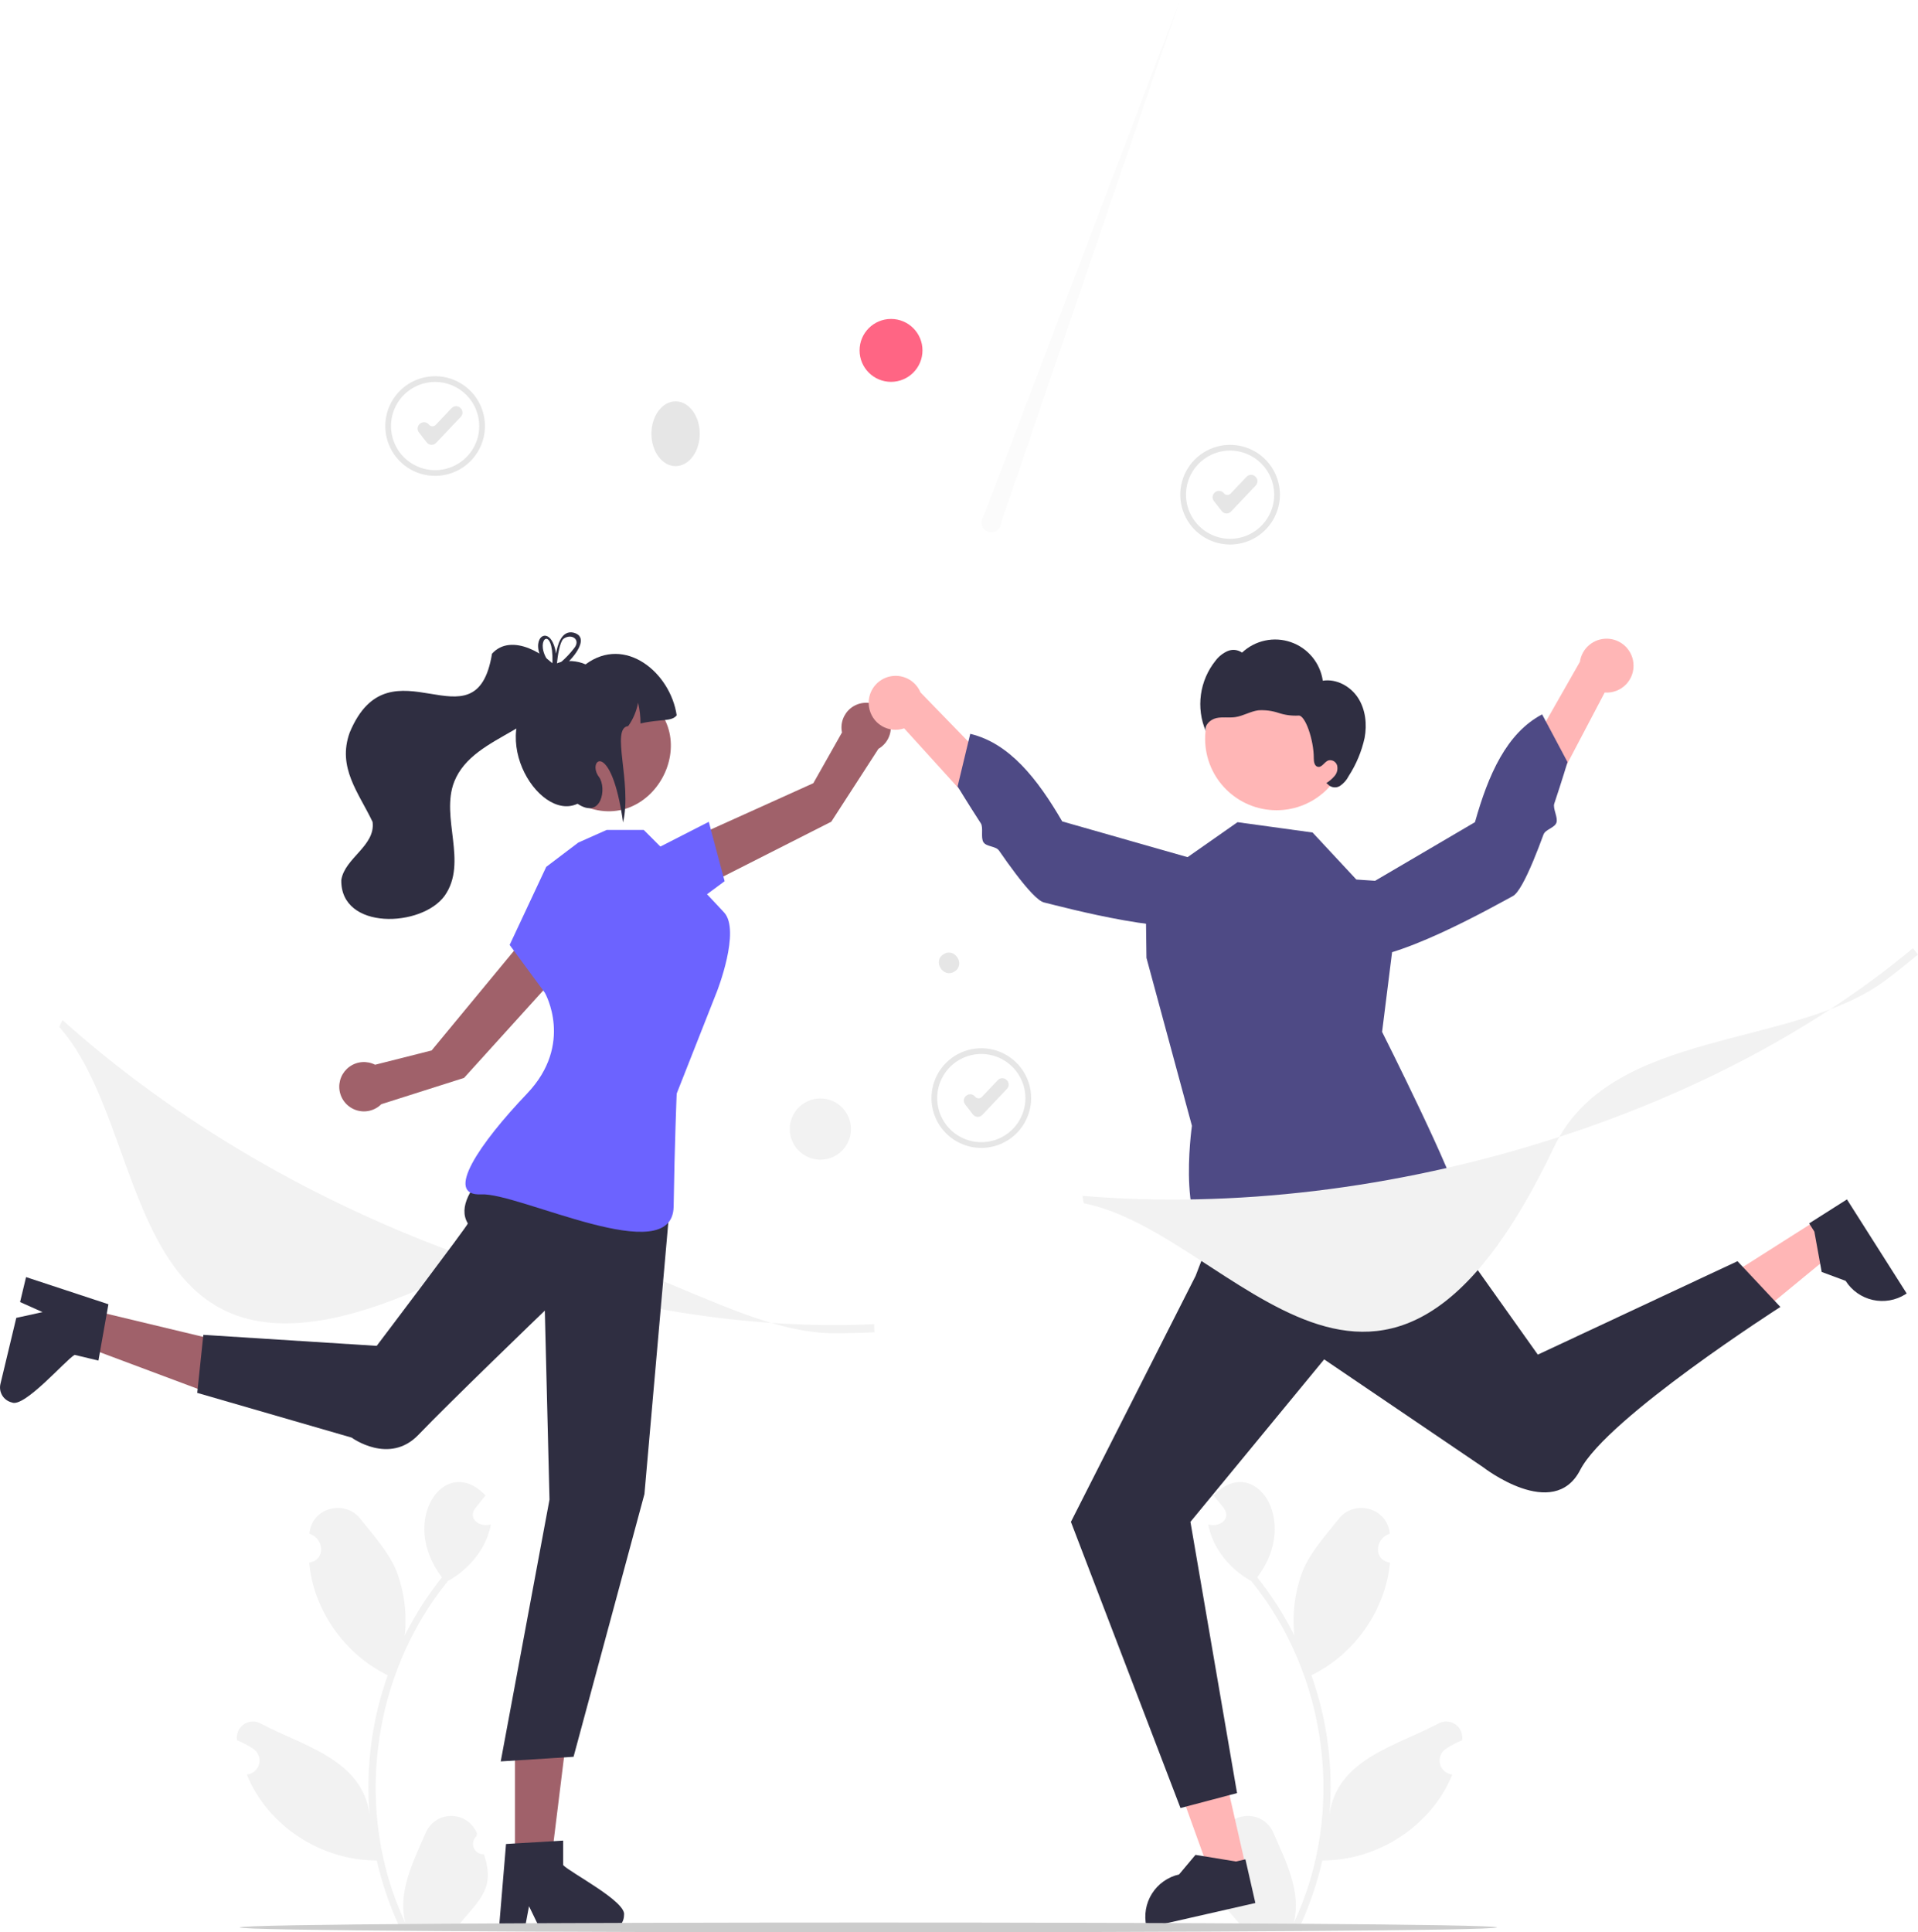 <svg width="544" height="548" viewBox="0 0 544 548" fill="none" xmlns="http://www.w3.org/2000/svg">
<g clip-path="url(#clip0_2_310)">
<path d="M137.226 525.867C136.626 525.894 136.032 525.737 135.524 525.415C135.016 525.094 134.62 524.624 134.388 524.07C134.156 523.515 134.1 522.903 134.228 522.316C134.356 521.729 134.661 521.195 135.102 520.788C135.176 520.494 135.229 520.283 135.303 519.989C134.729 518.53 133.732 517.276 132.44 516.387C131.147 515.498 129.619 515.015 128.051 515.001C126.483 514.986 124.946 515.44 123.637 516.304C122.329 517.168 121.308 518.404 120.706 519.852C117.233 527.981 112.738 536.396 114.973 545.35C100.207 514.057 105.229 475.131 127.052 448.37C133.084 445.047 137.973 439.144 139.246 432.29C136.26 433.301 132.538 430.873 134.783 427.729C135.756 426.527 136.738 425.335 137.711 424.133C126.371 412.057 112.859 431.036 125.341 447.335C121.258 452.454 117.721 457.986 114.788 463.841C115.465 457.624 114.657 451.336 112.429 445.492C110.172 440.046 105.94 435.46 102.214 430.752C97.683 425.016 88.358 427.662 87.749 434.942C91.93 436.316 92.473 442.355 87.69 443.182C88.943 456.724 97.791 469.169 109.977 475.108C105.477 487.734 103.72 501.174 104.823 514.533C102.671 498.921 85.912 495.132 74.197 488.927C73.452 488.449 72.583 488.198 71.698 488.205C70.812 488.212 69.947 488.477 69.21 488.967C68.472 489.457 67.892 490.151 67.542 490.965C67.192 491.778 67.087 492.676 67.238 493.549C68.855 494.206 70.403 495.022 71.858 495.986C72.54 496.444 73.064 497.102 73.357 497.87C73.65 498.638 73.698 499.477 73.496 500.273C73.293 501.07 72.849 501.784 72.225 502.318C71.6 502.852 70.826 503.18 70.007 503.257C75.912 517.87 91.178 527.682 106.858 527.627C108.364 534.174 110.548 540.547 113.372 546.643H136.643C136.727 546.384 136.802 546.117 136.877 545.859C134.723 545.994 132.56 545.865 130.438 545.475C136.136 538.728 140.544 535.286 137.227 525.867L137.226 525.867Z" fill="#F2F2F2"/>
<path d="M344.694 525.867C345.294 525.894 345.888 525.737 346.396 525.415C346.904 525.094 347.3 524.624 347.532 524.07C347.764 523.515 347.82 522.903 347.692 522.316C347.564 521.729 347.259 521.195 346.818 520.788C346.744 520.494 346.691 520.283 346.617 519.989C347.191 518.53 348.189 517.276 349.481 516.387C350.773 515.498 352.301 515.015 353.869 515.001C355.437 514.986 356.974 515.44 358.283 516.304C359.591 517.168 360.612 518.404 361.214 519.852C364.687 527.981 369.182 536.396 366.947 545.35C381.713 514.057 376.691 475.131 354.869 448.37C348.837 445.047 343.947 439.144 342.675 432.29C345.66 433.301 349.382 430.873 347.137 427.729C346.164 426.527 345.182 425.335 344.209 424.133C355.55 412.057 369.061 431.036 356.579 447.335C360.662 452.454 364.199 457.986 367.132 463.841C366.455 457.624 367.263 451.336 369.491 445.492C371.748 440.046 375.98 435.46 379.706 430.752C384.237 425.016 393.562 427.662 394.172 434.942C389.99 436.316 389.447 442.355 394.23 443.182C392.977 456.724 384.129 469.169 371.943 475.108C376.443 487.734 378.2 501.174 377.098 514.533C379.249 498.921 396.008 495.132 407.723 488.927C408.468 488.449 409.337 488.198 410.223 488.205C411.108 488.212 411.973 488.477 412.711 488.967C413.448 489.457 414.028 490.151 414.378 490.965C414.728 491.778 414.833 492.676 414.682 493.549C413.065 494.206 411.518 495.022 410.062 495.986C409.38 496.444 408.857 497.102 408.563 497.87C408.27 498.638 408.222 499.477 408.424 500.273C408.627 501.07 409.071 501.784 409.696 502.318C410.32 502.852 411.095 503.18 411.913 503.257C406.008 517.87 390.742 527.682 375.062 527.627C373.556 534.174 371.372 540.547 368.548 546.643H345.277C345.193 546.384 345.118 546.117 345.043 545.859C347.197 545.994 349.36 545.865 351.483 545.475C345.784 538.728 341.376 535.286 344.693 525.867L344.694 525.867Z" fill="#F2F2F2"/>
<path d="M353.322 529.322L343.301 531.601L329.736 494.033L344.528 490.668L353.322 529.322Z" fill="#FFB6B6"/>
<path d="M356.055 539.695L325.236 546.706L325.147 546.317C324.424 543.136 324.993 539.797 326.731 537.036C328.468 534.275 331.232 532.317 334.413 531.593L334.414 531.593L339.071 526.042L350.546 527.923L353.237 527.31L356.055 539.695Z" fill="#2F2E41"/>
<path d="M514.991 346.204L520.5 354.879L489.656 380.259L481.525 367.454L514.991 346.204Z" fill="#FFB6B6"/>
<path d="M523.848 340.15L540.791 366.828L540.454 367.043C537.7 368.792 534.364 369.375 531.179 368.664C527.995 367.954 525.223 366.007 523.474 363.254L523.474 363.253L516.681 360.728L514.604 349.288L513.125 346.959L523.848 340.15Z" fill="#2F2E41"/>
<path d="M195.53 253.45L193.055 239.104L230.687 222.113L238.814 207.725C238.551 206.463 238.643 205.152 239.079 203.939C239.514 202.725 240.277 201.655 241.283 200.848C242.288 200.04 243.497 199.526 244.776 199.363C246.055 199.199 247.355 199.393 248.531 199.921C249.708 200.45 250.715 201.293 251.442 202.358C252.169 203.423 252.587 204.669 252.651 205.957C252.715 207.244 252.421 208.525 251.802 209.656C251.184 210.788 250.265 211.727 249.146 212.369L235.777 233.036L195.53 253.45Z" fill="#A0616A"/>
<path d="M184.091 241.723L201.038 233.067L205.524 249.91L193.753 258.635L184.091 241.723Z" fill="#6C63FF"/>
<path d="M146.064 528.017L156.31 528.016L161.185 488.497L146.061 488.497L146.064 528.017Z" fill="#A0616A"/>
<path d="M159.72 528.939V521.993L157.026 522.158L146.06 522.807L143.523 522.963L141.582 546.226L141.479 547.473H148.754L148.988 546.235L150.045 540.605L152.773 546.235L153.371 547.473H172.66C173.808 547.466 174.907 547.006 175.718 546.194C176.528 545.381 176.986 544.282 176.991 543.134C177.805 539.332 161.764 531.113 159.72 528.939Z" fill="#2F2E41"/>
<path d="M24.432 371.179L22.044 381.143L59.341 395.097L62.866 380.392L24.432 371.179Z" fill="#A0616A"/>
<path d="M21.162 384.243L27.917 385.863L28.385 383.205L30.31 372.392L30.75 369.887L8.579 362.577L7.39 362.185L5.694 369.26L6.844 369.776L12.072 372.116L5.961 373.456L4.617 373.749L0.12 392.505C-0.141 393.622 0.05 394.798 0.651 395.776C1.252 396.754 2.215 397.455 3.33 397.727C6.838 399.406 18.571 385.724 21.162 384.243Z" fill="#2F2E41"/>
<path d="M161.907 272.248L148.718 266.083L122.416 297.91L106.395 301.961C105.246 301.376 103.958 301.119 102.672 301.22C101.387 301.32 100.154 301.774 99.11 302.532C98.066 303.289 97.252 304.32 96.757 305.511C96.263 306.702 96.107 308.006 96.307 309.28C96.508 310.554 97.056 311.748 97.892 312.729C98.729 313.711 99.82 314.443 101.046 314.843C102.272 315.244 103.584 315.298 104.839 314.999C106.093 314.7 107.241 314.061 108.155 313.151L131.614 305.696L161.907 272.248Z" fill="#A0616A"/>
<path d="M348.892 154.428C346.096 154.428 343.363 153.599 341.039 152.046C338.714 150.493 336.903 148.285 335.833 145.703C334.763 143.12 334.483 140.278 335.028 137.537C335.574 134.795 336.92 132.276 338.897 130.3C340.874 128.323 343.392 126.977 346.134 126.431C348.876 125.886 351.718 126.166 354.301 127.236C356.884 128.306 359.092 130.117 360.645 132.442C362.198 134.766 363.027 137.499 363.027 140.294C363.023 144.041 361.532 147.634 358.882 150.284C356.232 152.933 352.64 154.424 348.892 154.428ZM348.892 127.782C346.417 127.782 343.998 128.516 341.94 129.891C339.882 131.265 338.278 133.22 337.331 135.506C336.384 137.792 336.136 140.308 336.619 142.735C337.102 145.162 338.294 147.391 340.044 149.141C341.794 150.891 344.023 152.083 346.451 152.566C348.878 153.048 351.394 152.801 353.681 151.854C355.967 150.907 357.921 149.303 359.296 147.245C360.671 145.188 361.405 142.769 361.405 140.294C361.401 136.977 360.082 133.796 357.736 131.451C355.39 129.105 352.209 127.786 348.892 127.782Z" fill="#E6E6E6"/>
<path d="M347.894 145.619C347.866 145.619 347.838 145.618 347.809 145.616C347.558 145.604 347.313 145.538 347.09 145.422C346.867 145.306 346.672 145.144 346.518 144.945L344.291 142.083C344.15 141.902 344.047 141.696 343.986 141.475C343.925 141.254 343.908 141.024 343.937 140.796C343.965 140.569 344.038 140.35 344.151 140.151C344.264 139.952 344.416 139.777 344.596 139.637L344.677 139.574C344.857 139.434 345.064 139.33 345.285 139.269C345.506 139.208 345.736 139.192 345.963 139.22C346.191 139.248 346.41 139.321 346.609 139.435C346.808 139.548 346.983 139.699 347.124 139.88C347.236 140.024 347.378 140.143 347.541 140.227C347.703 140.311 347.882 140.36 348.065 140.369C348.248 140.377 348.43 140.347 348.6 140.279C348.77 140.211 348.923 140.107 349.049 139.974L353.57 135.201C353.888 134.866 354.327 134.671 354.789 134.658C355.251 134.646 355.699 134.817 356.035 135.134L356.109 135.205C356.275 135.362 356.409 135.551 356.502 135.76C356.596 135.969 356.647 136.194 356.653 136.423C356.659 136.652 356.62 136.88 356.538 137.094C356.456 137.307 356.333 137.503 356.176 137.669L349.16 145.074C348.997 145.246 348.801 145.383 348.583 145.477C348.366 145.57 348.131 145.619 347.894 145.619Z" fill="#E6E6E6"/>
<path d="M278.328 325.551C275.533 325.551 272.8 324.722 270.475 323.169C268.151 321.616 266.339 319.408 265.269 316.826C264.199 314.243 263.919 311.401 264.465 308.659C265.01 305.918 266.356 303.399 268.333 301.422C270.31 299.446 272.829 298.1 275.571 297.554C278.313 297.009 281.155 297.289 283.738 298.359C286.32 299.428 288.528 301.24 290.081 303.564C291.634 305.889 292.463 308.621 292.463 311.417C292.459 315.164 290.969 318.757 288.319 321.406C285.669 324.056 282.076 325.547 278.328 325.551ZM278.328 298.905C275.853 298.905 273.434 299.639 271.376 301.013C269.319 302.388 267.715 304.342 266.768 306.629C265.821 308.915 265.573 311.431 266.056 313.858C266.538 316.285 267.73 318.514 269.48 320.264C271.23 322.014 273.46 323.206 275.887 323.688C278.314 324.171 280.83 323.923 283.117 322.976C285.403 322.029 287.358 320.426 288.732 318.368C290.107 316.31 290.841 313.891 290.841 311.417C290.838 308.1 289.518 304.919 287.172 302.574C284.826 300.228 281.646 298.909 278.328 298.905Z" fill="#E6E6E6"/>
<path d="M277.331 316.742C277.302 316.742 277.274 316.741 277.245 316.739C276.995 316.727 276.749 316.661 276.526 316.545C276.303 316.429 276.108 316.267 275.954 316.068L273.727 313.206C273.587 313.025 273.483 312.818 273.422 312.598C273.361 312.377 273.345 312.146 273.373 311.919C273.401 311.692 273.474 311.473 273.588 311.274C273.701 311.075 273.852 310.9 274.033 310.759L274.113 310.697C274.294 310.556 274.5 310.453 274.721 310.392C274.942 310.331 275.172 310.314 275.4 310.343C275.627 310.371 275.846 310.444 276.045 310.557C276.245 310.671 276.419 310.822 276.56 311.003C276.672 311.147 276.815 311.266 276.977 311.35C277.14 311.434 277.318 311.482 277.501 311.491C277.684 311.5 277.867 311.47 278.036 311.401C278.206 311.333 278.359 311.229 278.485 311.097L283.006 306.324C283.325 305.989 283.763 305.793 284.225 305.781C284.687 305.768 285.135 305.94 285.471 306.257L285.545 306.328C285.712 306.485 285.845 306.674 285.939 306.883C286.032 307.092 286.083 307.317 286.089 307.546C286.095 307.775 286.056 308.003 285.975 308.216C285.893 308.43 285.769 308.626 285.612 308.792L278.596 316.197C278.433 316.369 278.237 316.506 278.019 316.6C277.802 316.693 277.568 316.742 277.331 316.742Z" fill="#E6E6E6"/>
<path d="M123.412 134.964C120.617 134.964 117.884 134.135 115.559 132.582C113.235 131.029 111.423 128.821 110.353 126.238C109.283 123.656 109.003 120.814 109.549 118.072C110.094 115.33 111.44 112.812 113.417 110.835C115.394 108.859 117.913 107.513 120.655 106.967C123.397 106.422 126.239 106.702 128.822 107.771C131.405 108.841 133.612 110.653 135.165 112.977C136.719 115.301 137.548 118.034 137.548 120.83C137.543 124.577 136.053 128.17 133.403 130.819C130.753 133.469 127.16 134.959 123.412 134.964ZM123.412 108.318C120.938 108.318 118.518 109.051 116.461 110.426C114.403 111.801 112.799 113.755 111.852 116.041C110.905 118.328 110.657 120.844 111.14 123.271C111.623 125.698 112.814 127.927 114.564 129.677C116.314 131.427 118.544 132.618 120.971 133.101C123.399 133.584 125.915 133.336 128.201 132.389C130.487 131.442 132.442 129.839 133.817 127.781C135.192 125.723 135.926 123.304 135.926 120.83C135.922 117.512 134.602 114.332 132.256 111.986C129.911 109.641 126.73 108.321 123.412 108.318Z" fill="#E6E6E6"/>
<path d="M122.415 126.154C122.386 126.154 122.358 126.153 122.33 126.152C122.079 126.14 121.833 126.074 121.61 125.958C121.387 125.842 121.192 125.679 121.038 125.481L118.811 122.619C118.671 122.438 118.567 122.231 118.506 122.011C118.446 121.79 118.429 121.559 118.457 121.332C118.486 121.105 118.559 120.886 118.672 120.687C118.785 120.488 118.936 120.313 119.117 120.172L119.197 120.11C119.378 119.969 119.584 119.865 119.805 119.805C120.026 119.744 120.257 119.727 120.484 119.756C120.711 119.784 120.931 119.857 121.13 119.97C121.329 120.083 121.503 120.235 121.644 120.416C121.756 120.56 121.899 120.678 122.061 120.763C122.224 120.847 122.402 120.895 122.585 120.904C122.768 120.913 122.951 120.882 123.121 120.814C123.29 120.746 123.444 120.642 123.57 120.509L128.091 115.737C128.409 115.402 128.847 115.206 129.309 115.194C129.771 115.181 130.219 115.352 130.555 115.67L130.63 115.74C130.796 115.898 130.929 116.086 131.023 116.296C131.116 116.505 131.167 116.73 131.173 116.959C131.18 117.188 131.141 117.416 131.059 117.629C130.977 117.843 130.854 118.039 130.696 118.205L123.68 125.61C123.517 125.782 123.321 125.919 123.104 126.012C122.886 126.106 122.652 126.154 122.415 126.154Z" fill="#E6E6E6"/>
<path d="M236.579 378.103C203.801 378.103 166.131 341.732 132.803 359.013C31.892 411.334 45.783 323.782 16.793 291.221L17.744 289.312C49.732 317.992 89.67 341.327 133.241 356.792C172.615 370.77 212.284 377.246 247.946 375.537L248.008 377.831C244.242 378.013 240.432 378.103 236.579 378.103Z" fill="#F2F2F2"/>
<path d="M191.616 132.197C195.4 132.197 198.468 128.084 198.468 123.01C198.468 117.937 195.4 113.824 191.616 113.824C187.832 113.824 184.765 117.937 184.765 123.01C184.765 128.084 187.832 132.197 191.616 132.197Z" fill="#E6E6E6"/>
<path d="M270.75 275.511C267.618 277.597 264.412 272.631 267.605 270.636C270.737 268.55 273.943 273.517 270.75 275.511Z" fill="#E6E6E6"/>
<path d="M252.721 108.294C257.648 108.294 261.643 104.3 261.643 99.373C261.643 94.446 257.648 90.452 252.721 90.452C247.793 90.452 243.799 94.446 243.799 99.373C243.799 104.3 247.793 108.294 252.721 108.294Z" fill="#FF6584"/>
<path opacity="0.3" d="M283.926 148.26L334.694 0L278.948 146.485C278.672 146.833 278.483 147.241 278.397 147.676C278.311 148.112 278.329 148.561 278.451 148.988C278.574 149.414 278.796 149.806 279.099 150.129C279.403 150.453 279.78 150.699 280.198 150.848C280.616 150.997 281.063 151.044 281.503 150.986C281.943 150.927 282.362 150.765 282.727 150.512C283.091 150.259 283.39 149.923 283.599 149.531C283.807 149.139 283.92 148.703 283.926 148.26H283.926Z" fill="#F0F0F0"/>
<path d="M232.682 328.883C237.476 328.883 241.362 324.997 241.362 320.204C241.362 315.41 237.476 311.524 232.682 311.524C227.888 311.524 224.002 315.41 224.002 320.204C224.002 324.997 227.888 328.883 232.682 328.883Z" fill="#F2F2F2"/>
<path d="M148.61 323.514C148.61 323.514 126.97 337.604 132.692 346.967C132.889 347.29 106.843 381.687 106.843 381.687L57.674 378.566L55.942 395.022L99.716 407.699C99.716 407.699 110.424 415.565 118.697 406.898C126.97 398.23 154.526 371.687 154.526 371.687L155.855 425.276L142.022 499.535L162.676 498.225L182.779 423.726L190.199 339.337L148.61 323.514Z" fill="#2F2E41"/>
<path d="M164.024 238.952L154.924 245.848L144.552 267.983L154.526 281.527C154.526 281.527 162.915 296.066 149.487 310.146C136.058 324.226 125.746 339.263 136.494 338.726C147.243 338.19 190.776 360.329 191.062 342.191C191.349 324.052 191.928 310.146 191.928 310.146L203.342 281.2C203.342 281.2 210.141 263.932 205.367 258.764C200.593 253.595 194.201 246.99 194.201 246.99L182.577 235.366H172.08L164.024 238.952Z" fill="#6C63FF"/>
<path d="M181.012 196.421C201.427 208.037 184.667 238.686 163.871 227.772C143.457 216.157 160.217 185.508 181.012 196.421Z" fill="#A0616A"/>
<path d="M191.928 202.862C190.498 204.722 187.509 203.85 181.657 205.177C181.669 203.194 181.44 201.216 180.974 199.288C180.539 201.675 179.584 203.938 178.179 205.916C173.097 206.48 179.326 221.917 176.724 233.267C173.372 209.322 166.32 215.595 169.883 220.345C172.163 223.385 170.643 232.507 163.801 227.946C152.513 233.311 136.434 206.663 154.254 194.165C153.936 187.41 161.453 186.343 166.082 188.419C177.316 180.052 190.15 190.774 191.928 202.862Z" fill="#2F2E41"/>
<path d="M139.547 185.389C135.002 213.332 110.641 180.25 99.186 207.749C95.584 217.707 101.764 224.831 105.672 233.097C106.564 239.89 97.726 243.337 96.801 249.59C96.543 263.925 119.673 263.048 126.139 254.004C132.783 244.536 124.849 231.833 128.843 221.67C134.456 207.561 157.282 207.456 159.271 191.041C155.419 185.557 145.063 179.276 139.547 185.389Z" fill="#2F2E41"/>
<path d="M157.96 188.12C157.811 188.183 157.662 188.245 157.529 188.316H157.522C157.396 188.378 157.271 188.441 157.146 188.511C157.13 188.519 157.123 188.527 157.107 188.535C156.943 188.378 156.778 188.222 156.606 188.065C156.561 188.32 156.572 188.582 156.637 188.832L156.661 188.926C156.817 189.09 156.982 189.247 157.154 189.411C157.31 189.294 157.459 189.169 157.616 189.051C157.71 188.973 157.803 188.895 157.905 188.816C157.921 188.613 157.944 188.378 157.968 188.12L157.96 188.12ZM162.671 179.418C159.181 178.62 158.054 183.182 157.717 185.381C156.449 177.399 151.175 179.911 152.998 185.358C153.579 186.97 154.494 188.442 155.683 189.677C155.847 189.865 156.027 190.053 156.215 190.241C156.003 191.336 157.068 191.054 158.508 190.045C159.571 189.289 160.554 188.426 161.442 187.47C164.315 184.458 166.553 180.428 162.671 179.418ZM162.781 183.91C161.704 185.298 160.496 186.58 159.173 187.737C158.758 188.112 158.336 188.472 157.905 188.816C157.897 188.887 157.897 188.949 157.889 189.004C157.859 189.08 157.823 189.154 157.78 189.223C157.342 190.014 156.849 189.583 156.661 188.926C156.645 188.903 156.622 188.879 156.606 188.856C155.981 188.21 155.437 187.49 154.986 186.711C151.754 181.109 156.958 177.298 156.7 187.76C156.652 187.856 156.621 187.959 156.606 188.065C156.561 188.32 156.572 188.582 156.637 188.832L156.661 188.926C156.817 189.09 156.982 189.247 157.154 189.411C157.31 189.294 157.459 189.169 157.616 189.051C157.71 188.973 157.803 188.895 157.905 188.816C157.921 188.613 157.944 188.378 157.968 188.12V188.112C158.171 186.015 158.727 182.243 159.752 181.218C162.006 179.489 164.925 181.359 162.781 183.91ZM157.96 188.12C157.811 188.183 157.662 188.245 157.529 188.316H157.522C157.396 188.378 157.271 188.441 157.146 188.511C157.13 188.519 157.123 188.527 157.107 188.535C156.943 188.378 156.778 188.222 156.606 188.065C156.561 188.32 156.572 188.582 156.637 188.832L156.661 188.926C156.817 189.09 156.982 189.247 157.154 189.411C157.31 189.294 157.459 189.169 157.616 189.051C157.71 188.973 157.803 188.895 157.905 188.816C157.921 188.613 157.944 188.378 157.968 188.12L157.96 188.12Z" fill="#2F2E41"/>
<path d="M346.652 342.179L339.112 361.84L303.742 431.603L334.821 512.759L350.861 508.525L337.641 431.603L375.57 385.522L420.614 416.07C420.614 416.07 440.59 431.664 448.19 416.881C455.79 402.098 504.966 370.654 504.966 370.654L492.8 357.677L436.171 384.176L397.086 329.167L346.652 342.179Z" fill="#2F2E41"/>
<path d="M384.696 249.437L372.285 236.103L350.994 233.174L324.907 251.435L325.169 271.648L338.065 319.278C338.065 319.278 333.153 353.498 346.874 353.155C360.594 352.812 368.072 345.972 373.661 347.364C379.249 348.756 403.003 354.682 404.509 348.475C406.014 342.268 414.016 346.713 413.665 340.841C413.314 334.969 392.002 292.645 392.002 292.645L397.301 250.317L384.696 249.437Z" fill="#4E4A85"/>
<path d="M463.283 188.059C463.394 189.165 463.261 190.281 462.894 191.33C462.527 192.379 461.934 193.335 461.157 194.13C460.381 194.925 459.439 195.54 458.399 195.932C457.359 196.324 456.246 196.483 455.138 196.398L426.595 250.676L418.932 238.914L448.106 187.687C448.372 185.835 449.309 184.145 450.738 182.937C452.167 181.729 453.989 181.087 455.86 181.133C457.73 181.179 459.519 181.909 460.887 183.185C462.255 184.462 463.108 186.196 463.283 188.059Z" fill="#FFB6B6"/>
<path d="M373.428 259.529C373.428 259.529 372.296 269.184 383.166 271.574C394.036 273.964 424.152 256.758 429.089 254.13C430.635 253.307 432.733 249.273 434.885 244.12C435.852 241.807 436.829 239.268 437.772 236.692C438.318 235.202 440.932 234.795 441.447 233.317C441.958 231.847 440.371 229.306 440.834 227.921C443.033 221.345 444.591 216.129 444.591 216.129L437.386 202.596C427.31 207.923 422.142 219.656 418.341 233.173L373.428 259.529Z" fill="#4E4A85"/>
<path d="M246.478 200.524C246.647 201.622 247.055 202.67 247.674 203.594C248.292 204.517 249.105 205.294 250.055 205.87C251.006 206.445 252.072 206.805 253.177 206.924C254.282 207.043 255.4 206.919 256.451 206.559L297.67 251.968L302.145 238.662L261.079 196.366C260.357 194.639 259.028 193.237 257.342 192.425C255.656 191.613 253.731 191.448 251.931 191.96C250.132 192.473 248.583 193.628 247.578 195.206C246.572 196.784 246.181 198.676 246.478 200.524Z" fill="#FFB6B6"/>
<path d="M351.361 247.234C351.361 247.234 354.873 256.299 344.947 261.333C335.021 266.367 301.558 257.244 296.12 255.935C294.417 255.525 291.377 252.145 288.003 247.694C286.488 245.696 284.907 243.483 283.349 241.226C282.447 239.919 279.814 240.18 278.946 238.877C278.083 237.582 278.984 234.724 278.189 233.499C274.414 227.683 271.6 223.023 271.6 223.023L275.189 208.118C286.277 210.754 294.218 220.82 301.281 232.956L351.361 247.234Z" fill="#4E4A85"/>
<path d="M362.064 229.782C373.252 229.782 382.322 220.713 382.322 209.526C382.322 198.339 373.252 189.271 362.064 189.271C350.876 189.271 341.807 198.339 341.807 209.526C341.807 220.713 350.876 229.782 362.064 229.782Z" fill="#FFB6B6"/>
<path d="M385.188 197.928C383.057 194.632 379.059 192.435 375.182 193.052C374.821 190.579 373.789 188.251 372.197 186.324C370.605 184.396 368.514 182.942 366.153 182.121C363.792 181.299 361.251 181.14 358.806 181.663C356.361 182.185 354.106 183.368 352.287 185.083C351.689 184.662 350.992 184.402 350.264 184.329C349.536 184.257 348.802 184.373 348.132 184.667C346.798 185.274 345.637 186.205 344.756 187.377C342.532 190.15 341.101 193.475 340.617 196.998C340.132 200.52 340.612 204.107 342.005 207.379C341.531 205.657 343.257 204.036 345.001 203.65C346.745 203.264 348.574 203.629 350.342 203.377C352.609 203.055 354.646 201.74 356.917 201.444C358.842 201.319 360.773 201.567 362.604 202.175C364.434 202.783 366.363 203.042 368.289 202.938C370.199 202.712 372.661 209.952 372.628 215.052C372.621 216.018 372.82 217.259 373.765 217.464C374.928 217.716 375.602 216.111 376.709 215.674C377.22 215.527 377.767 215.585 378.235 215.834C378.704 216.083 379.058 216.505 379.222 217.01C379.361 217.523 379.376 218.062 379.265 218.582C379.154 219.102 378.921 219.588 378.584 220C377.903 220.816 377.096 221.516 376.192 222.075L376.648 222.454C377.08 222.911 377.659 223.204 378.284 223.282C378.909 223.359 379.541 223.217 380.073 222.88C381.118 222.172 381.964 221.208 382.532 220.08C384.668 216.776 386.196 213.115 387.042 209.272C387.756 205.413 387.319 201.225 385.188 197.928Z" fill="#2F2E41"/>
<path d="M535.053 277.818C508.924 297.607 456.934 291.355 440.8 325.252C391.95 427.881 350.158 349.702 307.387 341.248L306.993 339.152C349.81 342.703 395.737 337.193 439.808 323.217C479.636 310.589 515.169 291.802 542.565 268.911L544 270.702C541.107 273.121 538.125 275.493 535.053 277.818Z" fill="#F2F2F2"/>
<path d="M424.58 546.617C423.957 548.46 68.645 548.46 67.974 546.622C68.596 544.774 423.907 544.774 424.58 546.617Z" fill="#CCCCCC"/>
</g>
<defs>
<clipPath id="clip0_2_310">
<rect width="544" height="548" fill="white"/>
</clipPath>
</defs>
</svg>
